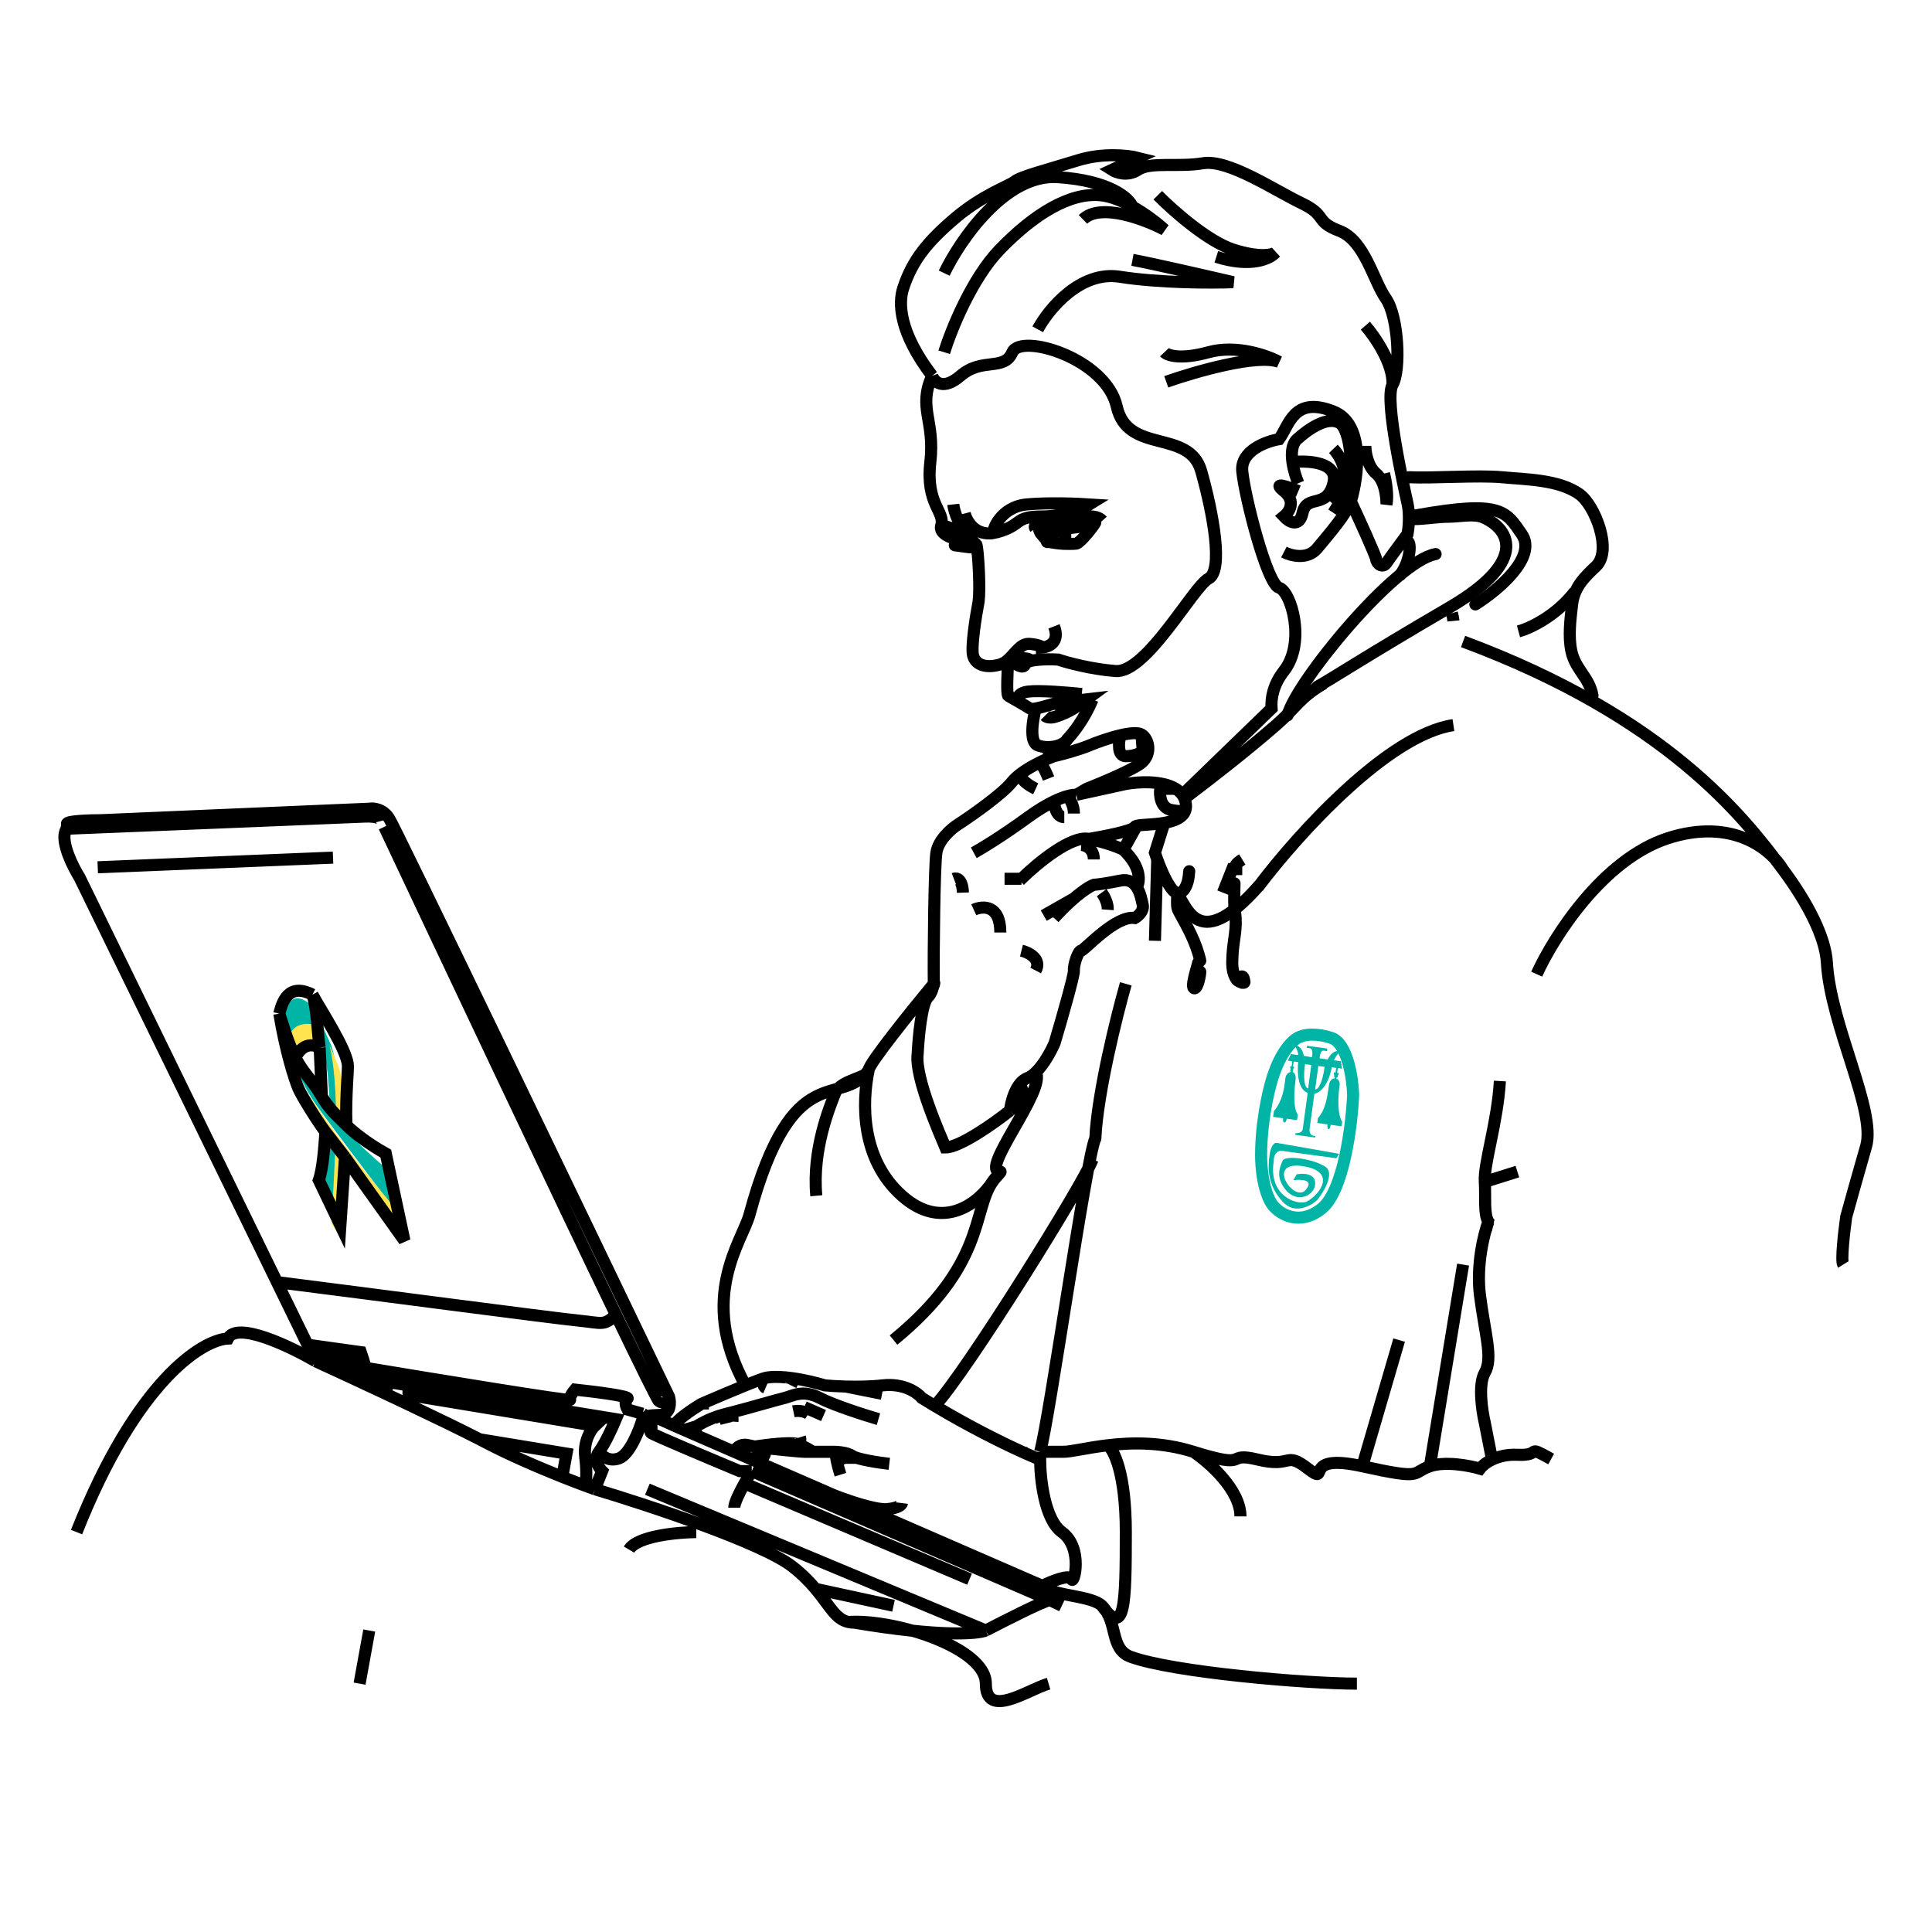 <svg width="240" height="240" viewBox="0 0 240 240" fill="none" xmlns="http://www.w3.org/2000/svg">
<path d="M129.211 181.32C129.211 183.67 129.75 188.761 131.908 190.321C134.606 192.271 133.407 196.996 133.108 196.171C132.868 195.511 130.584 196.446 129.473 196.996M129.211 181.32V180.345M129.211 181.32C128.659 181.1 127.867 180.762 126.887 180.315M83.792 177.119C83.852 176.519 86.015 175.069 87.09 174.419C87.161 174.388 87.236 174.355 87.314 174.321M83.792 177.119L84.991 177.641M83.792 177.119L81.468 176.069C81.277 176.017 80.975 176.023 80.869 176.294M130.335 197.371C130.695 197.756 131.194 198.552 130.432 198.773M130.335 197.371L129.473 196.996M130.335 197.371C130.94 198.176 135.686 198.258 136.882 199.472M122.465 202.547C124.714 201.372 129.435 198.977 130.335 198.797C130.369 198.79 130.402 198.782 130.432 198.773M122.465 202.547C121.466 202.972 116.799 203.372 106.126 201.572C105.854 201.572 105.606 201.545 105.377 201.492M122.465 202.547L80.419 184.995M84.991 177.641L86.49 177.194M84.991 177.641L85.815 178M86.49 177.194C86.492 177.395 86.451 177.825 86.265 177.945C86.079 178.065 85.888 178.032 85.815 178M86.49 177.194C86.931 176.9 88.053 176.283 89.434 175.844M85.815 178L91.212 180.348M90.237 175.619C90.312 175.669 90.417 175.784 90.237 175.844C90.058 175.904 90.162 176.519 90.237 176.819M90.237 175.619C90.402 175.58 90.578 175.536 90.762 175.489M90.237 175.619C89.962 175.686 89.693 175.762 89.434 175.844M109.124 176.294C107.426 175.794 103.593 174.569 101.854 173.669C99.681 172.544 98.407 173.444 97.432 173.669C96.532 173.877 93.007 174.918 90.762 175.489M105.077 172.243C106.492 172.281 108.168 172.262 109.649 172.094C112.287 171.794 113.996 173.019 114.521 173.669C115.058 174.003 115.593 174.328 116.122 174.644M105.077 172.243C103.971 172.213 103.024 172.149 102.454 172.094C101.515 171.807 99.959 171.415 98.422 171.2M105.077 172.243L109.574 173.144M91.212 180.348C91.362 179.972 91.916 179.28 92.936 179.52C93.227 179.588 93.505 179.646 93.76 179.695M91.212 180.348L92.711 181M95.109 179.895C96.508 180.046 99.426 180.348 99.906 180.348C100.077 180.348 100.471 180.348 100.955 180.348M95.109 179.895C95.109 180.27 95.019 181.035 94.659 181.095C94.299 181.155 93.46 181.166 93.085 181.163M95.109 179.895C94.895 179.877 94.398 179.816 93.76 179.695M110.473 181.845C109.199 181.695 106.501 181.29 105.902 180.87C105.402 180.52 104.522 180.39 103.953 180.357M93.085 181.163L92.711 181M93.085 181.163L103.653 185.762M92.261 179.52C92.361 179.77 92.546 180.33 92.486 180.57C92.426 180.81 92.611 180.957 92.711 181M103.653 185.762C104.777 186.204 106.886 186.947 108.525 187.292M103.653 185.762L109.649 188.371M112.047 186.72C112.022 186.92 111.613 187.35 110.174 187.471C109.762 187.505 109.181 187.43 108.525 187.292M108.525 187.292L109.649 188.371M109.649 188.371L129.473 196.996M93.76 179.695C95.159 179.478 98.167 179.11 99.006 179.37M99.006 179.37C99.846 179.63 100.655 180.13 100.955 180.348M99.006 179.37C99.474 179.25 99.451 178.77 99.381 178.545M100.955 180.348C101.823 180.348 102.979 180.348 103.653 180.348C103.737 180.348 103.838 180.351 103.953 180.357M87.314 174.321V175.094M87.314 174.321C87.432 174.27 87.557 174.216 87.689 174.158M87.689 174.158L87.764 174.644M87.689 174.158C88.996 173.593 90.947 172.761 92.599 172.094M94.959 171.2C94.881 171.22 94.806 171.244 94.734 171.269C94.177 171.467 93.425 171.76 92.599 172.094M94.959 171.2C94.834 171.523 94.689 172.214 95.109 172.394M94.959 171.2C95.306 171.107 95.714 171.059 96.158 171.046M96.158 171.719V171.046M96.158 171.046C96.626 171.032 97.134 171.057 97.657 171.108M97.657 171.719C97.732 171.583 97.837 171.289 97.657 171.2C97.477 171.11 97.582 171.101 97.657 171.108M97.657 171.108C97.91 171.133 98.166 171.164 98.422 171.2M98.257 172.094C98.401 171.808 98.635 171.228 98.422 171.2M98.557 175.319C98.906 175.244 99.771 175.199 100.43 175.619M99.906 174.794L102.304 175.844M93.385 182.745H91.886C88.289 181.245 81.049 178.196 80.869 178C80.644 177.755 81.094 177.795 80.869 176.819C80.814 176.582 80.823 176.413 80.869 176.294M93.385 182.745L130.432 198.773M93.385 182.745C93.14 183.136 92.812 183.684 92.486 184.271M130.432 198.773L131.908 199.472M80.869 176.294L80.419 176.005M79.82 175.619L77.946 175.094C77.771 174.769 77.526 174.044 77.946 173.744C78.365 173.444 73.774 172.869 71.425 172.619C71.151 172.944 70.646 173.654 70.826 173.894C71.006 174.134 53.962 171.344 45.418 169.919M79.82 175.619L80.419 176.005M79.82 175.619V176.294C79.395 177.72 78.215 180.689 76.896 181.163C75.577 181.638 74.698 180.796 74.423 180.315M45.418 169.919L45.118 168.869L44.818 167.969L38.898 167.144L39.497 168.194C39.497 168.469 39.527 169.034 39.647 169.094M45.418 169.919C43.544 169.669 39.767 169.154 39.647 169.094M39.647 169.094H39.197M39.497 167.969L44.669 168.644M39.197 169.094L34.405 159.268M39.197 169.094C40.223 169.564 41.508 170.156 42.945 170.822M39.197 169.094C36.027 167.241 29.412 164.085 28.314 166.281C25.157 166.432 16.977 171.45 9.51 190.321M80.419 176.005C80.319 175.941 80.479 175.804 81.918 175.769C83.357 175.735 83.317 174.255 83.117 173.519C71.85 150.067 49.12 102.862 48.341 101.662C47.562 100.462 46.367 100.362 45.868 100.462L12.591 101.887C11.142 101.887 8.259 101.977 8.319 102.337C8.378 102.697 8.194 103.137 8.094 103.312C7.614 104.812 9.093 107.738 9.892 109.013L34.405 159.268M82.817 173.744C82.742 174.019 82.442 174.464 81.843 174.044C81.667 173.921 79.609 169.748 76.509 163.318M47.741 102.712C55.592 119.379 69.061 147.867 76.509 163.318M47.442 101.962C47.392 101.762 46.902 101.377 45.343 101.437C43.784 101.497 20.16 102.462 8.543 102.937M76.509 163.318C75.023 164.743 74.798 164.346 72.025 164.068C68.427 163.708 45.696 160.693 34.405 159.268M90.987 176.594C91.012 176.201 91.002 175.429 90.762 175.489M89.713 176.594L89.434 175.844M104.402 183.195C104.103 182.235 103.593 180.324 103.953 180.357M105.077 181.845L104.777 181M105.676 181.845V181.163M129.211 180.345C129.51 180.345 130.514 180.345 132.133 180.345C133.077 180.345 135.033 179.839 137.605 179.535M129.211 180.345C130.384 176.153 134.944 143.734 136.065 141.416C136.345 135.715 138.707 126.239 139.853 122.214M148.247 180.345C155.667 182.67 151.92 180.27 156.267 181.32C160.614 182.37 159.564 180.195 162.487 182.445C165.41 184.695 161.438 180.42 169.233 182.145M148.247 180.345C150.196 181.645 154.093 185.07 154.093 188.371M148.247 180.345C144.289 179.104 140.544 179.187 137.605 179.535M169.233 182.145C177.027 183.87 175.229 182.97 177.627 182.145M169.233 182.145L173.805 166.468M177.627 182.145C179.546 181.485 182.574 182.07 183.848 182.445C184.081 182.137 184.586 181.685 185.347 181.32M177.627 182.145L181.749 157.093M192.692 181.245C189.319 179.37 191.717 180.87 188.494 180.72C187.186 180.659 186.131 180.943 185.347 181.32M118.418 62.658C118.513 63.544 119.168 65.676 121.013 67.384M124.264 82.535C122.765 82.985 121.266 82.76 120.891 81.485C120.591 80.465 121.216 76.56 121.566 74.734C121.77 73.15 121.554 69.221 121.361 67.984M124.264 82.535C124.569 82.382 125.029 82.188 125.538 82.034M124.264 82.535C124.634 82.424 124.954 82.203 125.249 81.935M130.934 77.81C131.714 79.79 130.26 80.385 129.435 80.435C129.435 80.335 129.135 80.105 127.936 79.985C126.808 79.872 126.146 81.12 125.249 81.935M127.936 81.935C127.307 81.639 126.359 81.785 125.538 82.034M119.842 63.783C120.1 64.794 121.171 66.595 123.439 66.21M123.439 66.21C123.584 66.185 123.734 66.152 123.889 66.109C127.112 65.208 125.913 64.158 129.435 64.158C132.253 64.158 134.557 63.158 135.356 62.658C133.857 62.558 130.2 62.418 127.561 62.658C124.264 62.958 123.214 65.936 123.439 66.21ZM121.013 67.384C121.095 67.46 121.179 67.535 121.266 67.609C121.295 67.635 121.328 67.769 121.361 67.984M121.013 67.384C120.674 67.356 120.267 67.306 119.842 67.23M116.919 65.283C117.443 63.558 114.97 62.658 115.57 57.408C116.169 52.157 113.996 50.732 115.795 46.681M116.919 65.283C117.443 65.358 118.568 65.629 118.867 66.109C119.167 66.589 119.492 67.028 119.617 67.187M116.919 65.283C116.607 66.307 118.164 66.899 119.617 67.187M115.795 46.681C116.069 47.457 117.159 48.542 119.317 46.681C122.015 44.356 124.713 46.157 125.763 43.756C126.812 41.356 137.38 44.506 138.729 50.507C140.078 56.508 147.723 53.207 149.222 58.533C150.721 63.858 151.995 70.909 150.121 71.884C148.247 72.859 142.401 83.66 138.579 83.36C135.521 83.12 132.558 82.31 131.459 81.935C130.16 81.86 127.516 81.875 127.337 82.535C127.157 83.195 126.062 82.476 125.538 82.034M115.795 46.681C111.672 41.281 111.593 37.66 112.197 35.806C113.321 32.355 115.195 30.03 118.643 27.105C122.09 24.179 125.313 23.129 126.062 22.529C126.812 21.929 130.035 21.104 133.932 19.904C137.05 18.944 140.178 19.304 141.352 19.604L138.129 21.104C138.679 21.454 140.093 21.944 141.352 21.104C142.926 20.054 146.299 20.804 149.446 20.279C152.594 19.754 158.365 23.654 161.663 25.23C164.961 26.805 163.237 27.48 166.385 28.68C169.533 29.88 170.582 34.83 172.156 37.081C173.73 39.331 174.029 46.007 172.98 47.807M125.249 81.935C125.152 83.385 125.018 86.316 125.249 86.436C125.396 86.512 125.974 86.841 126.564 87.186M129.81 88.911C129.985 89.086 130.155 89.136 130.634 89.136C130.974 89.136 132.583 88.585 133.728 87.786M128.66 88.011C128.314 88.072 128.047 88.085 127.936 88.011C127.715 87.863 127.134 87.517 126.564 87.186M128.66 88.011C129.715 87.824 131.513 87.186 131.908 87.186C132.328 87.186 134.132 86.986 134.981 86.886C134.645 87.134 134.201 87.456 133.728 87.786M128.66 88.011C128.294 89.361 127.831 92.166 128.91 92.586C129.193 92.696 129.499 92.763 129.81 92.793M126.564 87.186C126.372 86.836 126.332 86.091 127.711 85.91C129.09 85.731 132.733 86.035 134.382 86.21M129.81 92.793C130.982 92.906 132.228 92.488 132.583 91.836C133.222 91.186 134.744 89.286 135.716 86.886M129.81 92.793L130.934 93.936M130.934 93.936C131.809 93.736 133.917 93.186 135.356 92.586C136.325 92.182 137.837 91.648 139.178 91.334M130.934 93.936C130.465 94.105 129.777 94.391 129.037 94.761M141.802 91.236C142.776 91.836 143.076 93.711 141.802 94.761C140.782 95.601 136.83 97.262 134.981 97.987L133.707 98.737M141.802 91.236C141.352 90.959 140.328 91.066 139.178 91.334M141.802 91.236L141.952 93.336C141.704 93.536 140.938 93.936 139.853 93.936C138.768 93.936 138.951 92.201 139.178 91.334M133.707 98.737L139.853 97.387C141.481 97.094 144.38 96.956 146.053 97.987M133.707 98.737C133.496 98.711 133.118 98.746 132.583 98.897M120.966 105.937C121.84 105.462 124.414 103.912 127.711 101.512C128.967 100.598 130.046 99.967 130.934 99.54M116 122.214C115.95 118.139 116.079 107.558 116.319 105.937C116.559 104.317 118.218 102.912 119.017 102.412C120.741 101.287 124.489 98.662 125.688 97.162C125.999 96.772 126.418 96.398 126.89 96.049M116 122.214C113.302 125.464 107.906 132.16 107.906 132.94M116 122.214C116.013 122.701 116.149 121.468 116 122.214ZM116 122.214C115.866 122.887 115.639 123.523 115.27 123.864C114.49 124.584 114.096 128.865 113.996 130.915C113.596 133.865 116.904 141.221 117.443 142.541C119.242 142.541 123.539 139.491 125.463 137.966M125.463 137.966C126.137 137.391 127.367 136.015 126.887 135.115M125.463 137.966C125.588 136.84 126.197 134.455 127.636 133.915C127.983 133.785 128.328 133.536 128.66 133.216M130.934 114.038C131.176 113.773 131.412 113.524 131.64 113.288M141.21 110.213C141.668 110.916 141.831 111.866 141.952 112.388C142.131 113.168 141.377 113.813 140.977 114.038C138.579 113.663 134.682 118.089 134.307 118.089C133.932 118.089 133.332 119.889 133.407 120.564C133.467 121.104 131.833 126.79 131.009 129.565C130.611 130.495 129.703 132.208 128.66 133.216M141.21 110.213C140.811 109.602 140.189 109.178 139.178 109.388C137.44 109.748 136.255 109.888 135.881 109.913C135.514 110.04 134.652 110.536 133.407 111.609M141.21 110.213C141.607 109.563 141.832 107.723 139.553 105.562M139.553 105.562C139.078 105.312 137.56 104.692 135.281 104.212M139.553 105.562L141.21 102.579M135.281 104.212C133.089 103.75 128.916 107.187 126.89 109.163M135.281 104.212C137.102 103.912 140.791 103.192 140.977 102.712C140.999 102.655 141.081 102.612 141.21 102.579M126.662 109.388C126.735 109.315 126.811 109.24 126.89 109.163M129.66 113.738L130.934 113.014M133.407 111.609L130.934 113.014M133.407 111.609C132.883 112.061 132.291 112.616 131.64 113.288M130.934 113.014C130.98 113.197 131.185 113.507 131.64 113.288M124.788 109.163H126.89M147.13 99.187C147.19 99.328 147.238 99.477 147.273 99.637C147.352 100.003 147.347 100.319 147.273 100.593M147.13 99.187C147.323 99.043 147.523 98.893 147.73 98.737C150.711 96.491 155.097 93.058 158.515 90.075C161.166 87.762 161.344 86.742 164.471 84.889M147.13 99.187C147.061 99.025 146.976 98.875 146.877 98.737M173.805 71.584C175.154 69.934 175.379 67.459 174.854 67.234M167.809 62.283C168.833 64.483 170.897 69.004 170.957 69.484C171.032 70.084 171.781 70.609 172.231 69.934C172.59 69.394 174.129 67.309 174.854 66.334C174.979 65.659 175.154 63.963 174.854 62.583C174.479 60.858 171.931 49.607 172.98 47.807M167.809 62.283C167.209 63.933 165.111 66.334 163.612 68.134C162.412 69.574 160.364 69.034 159.489 68.584M167.809 62.283C168.733 59.208 169.593 52.667 165.635 51.107C160.689 49.157 160.164 52.832 158.89 54.557C157.266 54.832 154.078 56.013 154.318 58.533C154.618 61.683 157.391 72.559 158.89 73.009C160.389 73.459 162.263 79.835 159.489 83.36C158.176 85.029 157.866 86.703 157.956 88.011L146.877 98.737M172.98 47.807C173.111 45.166 170.786 41.806 169.608 40.456M117.293 43.756C118.143 41.006 120.711 34.605 124.189 31.005C128.536 26.505 132.958 23.879 136.705 24.254C137.999 24.384 139.396 24.956 140.677 25.669M134.532 27.255C136.69 25.154 142.176 27.23 144.65 28.53C143.855 27.791 142.365 26.608 140.677 25.669M117.293 33.93C119.292 29.78 124.908 21.584 131.384 22.004C137.859 22.424 140.278 24.622 140.677 25.669M128.91 40.906C130.26 38.406 134.187 33.6 139.103 34.38C144.02 35.16 150.546 35.156 153.194 35.056C150.096 34.33 143.256 32.76 140.677 32.28M130.185 67.307L129.285 66.259C129.187 66.099 129.076 65.86 129.061 65.659M130.185 67.307C130.644 67.392 131.477 67.521 132.133 67.557M130.185 67.307C129.81 67.609 130.11 65.889 130.185 65.717M129.061 65.659C129.045 65.451 129.131 65.283 129.435 65.283C130.185 65.283 133.632 65.433 134.906 64.909C135.191 64.791 136.105 64.809 136.065 64.909M129.061 65.659C129.365 65.685 129.751 65.707 130.185 65.717M136.065 64.909C135.928 65.255 134.23 67.416 133.706 67.532C133.534 67.57 132.441 67.574 132.133 67.557M136.065 64.909C135.305 65.356 133.302 65.575 132.133 65.666M132.133 65.666C132.283 65.73 132.493 66.857 132.133 67.557M132.133 65.666C131.452 65.72 130.774 65.73 130.185 65.717M128.611 65.659C128.411 65.359 128.551 64.743 130.709 64.683C132.868 64.623 134.707 64.308 135.356 64.158C135.706 64.133 136.51 64.204 136.93 64.683M119.617 67.187C119.692 67.202 119.767 67.216 119.842 67.23M119.842 67.23C119.717 67.456 119.317 67.879 118.718 67.759C117.968 67.609 121.403 68.209 121.361 67.984M131.908 87.411C131.759 87.461 131.504 87.606 131.684 87.786C131.863 87.966 132.108 88.361 132.208 88.536L133.728 87.786M161.288 60.033C161.018 59.398 160.691 58.403 160.55 57.408M165.635 63.708C166.06 63.058 167.029 61.443 167.509 60.183C168.109 58.608 167.809 53.357 166.385 52.532C164.961 51.707 162.712 53.132 161.138 54.557C160.471 55.162 160.392 56.285 160.55 57.408M144.875 47.432C148.422 46.182 156.192 43.936 158.89 44.956C157.416 44.156 153.599 42.796 150.121 43.756C146.643 44.716 145.024 44.156 144.65 43.756M143.825 24.254C145.624 26.08 150.016 29.985 153.194 31.005C156.372 32.025 158.015 31.68 158.44 31.38C157.791 32.13 155.412 33.285 151.095 31.905M171.931 58.833C172.131 59.608 172.471 61.458 172.231 62.658C172.256 61.758 172.036 59.733 170.957 58.833C169.877 57.933 169.608 56.158 169.608 55.383M146.053 97.987H144.125C144.023 98.752 144.149 100.348 145.474 100.612C146.799 100.876 147.225 100.71 147.273 100.593M146.053 97.987C146.381 98.189 146.662 98.436 146.877 98.737M147.273 100.593C147.009 101.571 145.873 102.004 144.637 102.219M130.26 96.712C129.978 95.997 129.338 94.606 129.037 94.761M129.037 94.761C128.319 95.121 127.552 95.56 126.89 96.049M128.66 97.987C127.921 97.645 126.533 96.779 126.89 96.049M130.934 99.54C130.959 100.197 131.249 101.512 132.208 101.512M130.934 99.54C131.588 99.225 132.14 99.021 132.583 98.897M132.583 98.897C132.858 99.168 133.407 99.982 133.407 101.062M118.493 109.163C118.842 109.029 119.557 109.187 119.617 110.888M120.966 113.014C122.065 112.506 124.264 112.358 124.264 115.838M126.89 118.089C127.796 118.314 129.418 119.124 128.66 120.564M136.855 110.888C137.13 111.255 137.664 112.195 137.605 113.014M134.307 104.962C134.831 104.987 135.881 105.382 135.881 106.763M151.92 110.888L153.078 107.963H154.318C152.759 107.963 153.668 107.163 154.318 106.763M180.55 77.136C180.521 76.829 180.456 76.501 180.364 76.16M181.749 79.685C207.157 89.136 216.729 101.649 221.445 107.963M126.887 179.745V180.315M126.887 180.315C124.287 179.13 120.369 177.179 116.122 174.644M228.967 157.093C228.667 156.612 229.092 152.942 229.341 151.167C229.741 149.717 230.795 145.931 231.815 142.391C233.089 137.966 227.393 127.39 226.943 119.589C226.762 116.452 224.617 112.21 221.445 107.963M221.445 107.963C220.055 105.587 215.251 101.497 207.157 104.137C199.062 106.778 192.941 116.489 190.893 121.014M186.321 134.29C186.021 139.466 184.297 144.566 184.447 146.817M184.447 146.817C184.568 148.624 184.301 150.817 184.89 151.767M184.447 146.817L186.471 146.179L188.494 145.541M185.497 152.217C185.231 152.158 185.035 152 184.89 151.767M184.89 151.767C184.343 153.242 183.368 157.138 183.848 160.918C184.447 165.643 185.497 168.719 184.447 170.519C183.608 171.959 184.098 175.269 184.447 176.744L185.347 181.32M116.122 174.644C120.061 170.419 134.697 146.861 135.716 144.041M141.21 102.579C141.778 102.43 143.269 102.458 144.637 102.219M107.906 132.94C107.906 133.915 104.41 134.085 103.735 135.811C103.061 137.536 100.88 142.766 101.404 148.542M107.906 132.94C104.408 137.791 98.479 131.04 93.098 150.909C92.212 154.18 86.647 161.203 92.599 172.094M107.906 132.94C107.081 136.909 106.891 143.966 112.047 148.542C117.204 153.118 121.688 149.298 123.285 146.817M110.998 166.468C122.465 157.093 120.758 150.473 123.285 146.817M128.66 133.216C130.058 135.292 121.566 145.541 124.264 145.541C124.462 145.541 123.768 146.118 123.285 146.817M160.55 57.408C162.52 57.183 166.295 57.393 165.635 60.033C164.811 63.333 162.337 61.308 161.813 63.708C161.393 65.629 160.089 64.808 159.489 64.158C160.139 63.633 161.048 62.268 159.489 61.008C157.931 59.748 160.039 60.483 161.288 61.008M165.635 55.758C166.709 56.874 168.213 59.817 165.635 62.658M73.898 184.995L74.798 182.745C74.373 182.325 73.704 181.252 74.423 180.315M73.898 184.995C80.504 186.97 94.657 191.656 98.422 194.596C99.663 195.565 100.577 196.508 101.304 197.371M73.898 184.995C73.561 184.876 73.157 184.73 72.699 184.56M74.423 180.315C75.142 179.379 76.114 177.244 76.509 176.294L50.747 172.094M42.945 170.822L48.447 171.719M42.945 170.822C44.4 171.497 46.012 172.248 47.666 173.025M50.747 172.094L48.447 171.719M50.747 172.094V173.287M50.747 174.48C49.721 173.993 48.686 173.504 47.666 173.025M50.747 174.48C54.104 176.073 57.355 177.648 59.583 178.794M50.747 174.48V173.287M48.447 171.719L47.666 173.025M101.304 197.371L110.998 199.472M101.304 197.371C103.086 199.485 103.753 201.12 105.377 201.492M91.212 187.292C91.212 186.721 91.847 185.421 92.486 184.271M92.486 184.271L120.441 196.171M69.851 183.462C66.942 182.304 63.299 180.742 60.258 179.145C60.045 179.033 59.82 178.916 59.583 178.794M69.851 183.462L70.376 180.57L59.583 178.794M69.851 183.462C70.922 183.889 71.894 184.261 72.699 184.56M50.747 173.287L73.898 177.119C73.399 177.592 72.459 179.031 72.699 181C72.939 182.97 72.799 184.194 72.699 184.56M12.141 107.738L41.371 106.538M45.868 202.547L44.669 209.148M105.377 201.492C111.073 201.08 122.465 204.675 122.465 209.148C122.465 213.62 127.661 209.911 130.26 209.148M86.49 190.321C84.119 190.346 79.13 190.818 78.137 192.497M156.267 110.213C156.34 110.114 156.416 110.014 156.493 109.913M180.55 90.075C172.407 91.287 161.273 103.613 156.493 109.913M168.558 209.148C162.263 209.148 145.667 207.732 140.451 205.811C137.824 204.843 138.916 201.536 136.882 199.472M144.637 102.219L143.471 105.937C143.547 106.175 143.643 106.456 143.755 106.763M156.493 109.913C148.34 119.233 147.273 111.609 146.053 110.888C145.241 110.408 144.307 108.277 143.755 106.763M143.755 106.763L143.471 116.869M137.605 179.535C138.354 180.08 139.853 183 139.853 190.321C139.853 199.472 139.73 203.383 136.882 199.472" stroke="black" stroke-width="1.5"/>
<path d="M41.771 152.187L39.791 147.526C39.977 147.126 40.624 143.079 40.924 141.106L42.076 142.769L41.771 152.187Z" fill="#00B4A6"/>
<path d="M39.181 137.125C37.851 135.207 36.791 132.786 36.426 131.815L35.372 126.572C36.605 130.669 38.447 133.624 39.138 134.868C39.334 135.219 40.257 136.492 41.075 137.634C41.051 137.564 41.029 137.497 41.009 137.436L40.708 133.417L40.288 130.571L39.703 127.637C38.584 126.673 36.89 127.991 36.182 128.771L35.289 126.315C35.934 122.663 38.115 124.159 39.124 125.364L41.184 129.952C42.641 135.035 42.242 138.067 41.98 138.945C42.036 139.051 42.299 139.427 43.064 140.417C44.096 141.75 46.517 143.91 47.598 144.823L48.767 149.887C46.126 146.433 40.51 139.044 39.181 137.125Z" fill="#00B4A6"/>
<path d="M38.18 135.744C37.361 134.494 36.395 132.565 36.015 131.757C35.943 131.923 36.899 135.116 37.134 135.844C37.321 136.427 40.222 140.669 41.648 142.717C41.596 144.248 41.315 149.574 41.181 152.045L42.883 154.49L42.891 144.398L48.726 152.691L49.643 153.862L48.572 149.476C42.58 142.37 39.205 137.306 38.18 135.744Z" fill="#FFE34F"/>
<path d="M36.891 131.239C36.817 131.187 36.164 129.612 35.846 128.831C36.525 126.872 38.485 127.067 39.381 127.409L39.505 127.795C39.837 129.051 39.932 129.96 39.938 130.258C38.152 129.177 36.984 131.303 36.891 131.239Z" fill="#FFE34F"/>
<path d="M41.731 138.953C41.757 133.986 41.203 130.781 40.923 129.799C41.081 130.158 41.516 131.169 41.993 132.34C42.471 133.511 42.675 135.668 42.718 136.601L42.787 140.221L41.731 138.953Z" fill="#FFE34F"/>
<path d="M40.427 140.61C40.293 142.356 40.125 145.13 39.606 146.606L42.286 152.211L42.855 143.755M40.427 140.61C39.322 139.152 37.414 136.046 37.052 135.178C36.599 134.094 35.498 130.726 34.696 125.922M40.427 140.61L42.855 143.755M34.696 125.922C35.056 124.465 35.826 122.038 38.813 123.557M34.696 125.922C35.026 126.909 35.72 129.42 36.674 131.324M38.813 123.557C39.961 125.663 42.895 130.093 43.205 132.188C43.297 132.774 42.901 136.092 43.035 139.77M38.813 123.557C39.379 125.204 39.449 128.414 39.708 130.129M43.035 139.77C43.949 140.722 45.97 142.227 47.923 143.302L50.24 154.118L42.855 143.755M43.035 139.77C42.103 138.812 41.555 138.433 40.541 137.082C40.352 136.831 40.181 136.548 39.984 136.221M36.674 131.324C37.343 132.66 38.107 133.519 38.976 134.69C39.424 135.294 39.726 135.795 39.984 136.221M36.674 131.324C37.173 130.58 37.971 129.288 39.708 130.129M39.708 130.129L39.984 136.221" stroke="black" stroke-width="1.5"/>
<path d="M188.633 78.437C189.984 78.071 193.275 76.571 195.633 73.496" stroke="black" stroke-width="1.5"/>
<path d="M149.102 119.344C148.601 117.098 147.533 115.205 146.433 113.206C146.163 112.715 146.22 112.291 146.22 111.688C146.22 111.102 146.86 110.878 147.15 110.423C147.578 109.75 147.67 109.005 147.73 108.227" stroke="black" stroke-width="1.5" stroke-linecap="round"/>
<path d="M148.827 119.617C148.807 119.889 147.802 122.796 148.384 122.774C148.805 122.758 149.101 121.088 149.101 120.715" stroke="black" stroke-width="1.5" stroke-linecap="round"/>
<path d="M154.315 122.087C153.812 121.936 153.626 121.414 154.224 121.294C154.499 121.239 154.519 121.67 154.582 121.889C154.72 122.373 153.746 121.864 153.644 121.721C152.98 120.786 153.052 119.673 153.11 118.58C153.206 116.79 153.716 115.197 153.423 113.379C153.233 112.2 153.354 110.93 153.354 109.734" stroke="black" stroke-width="1.5" stroke-linecap="round"/>
<path d="M159.941 88.867C161.022 84.71 173.337 69.733 178.334 68.828" stroke="black" stroke-width="1.5" stroke-linecap="round"/>
<path d="M175.541 64.487C177.039 64.487 178.505 64.189 180.016 64.189C181.193 64.189 183.116 63.784 184.204 64.255C187.139 65.472 190.412 69.42 180.016 75.483C169.621 81.546 165.136 84.509 163.645 85.302" stroke="black" stroke-width="1.5" stroke-linecap="round"/>
<path d="M175.039 59.284C177.969 59.426 183.648 59.008 186.568 59.284C189.542 59.564 193.627 59.557 196.207 61.388C198.119 62.745 200.344 68.393 198.25 70.356C196.808 71.708 195.537 72.955 195.292 75.083C195.081 76.914 194.811 79.04 195.2 80.878C195.688 83.18 197.45 84.161 197.823 86.399M183.274 75.083C186.019 73.365 191.016 69.215 189.039 66.36C187.063 63.505 186.568 62.105 175.863 64.026" stroke="black" stroke-width="1.5" stroke-linecap="round"/>
<path fill-rule="evenodd" clip-rule="evenodd" d="M160.916 130.036C161.053 130.252 161.312 130.76 161.254 131.063L160.369 130.942L159.978 131.762L160.501 131.833L160.483 131.96L160.517 131.964L160.446 132.483L160.285 132.461L160.258 132.662L160.332 132.672L160.282 133.042L160.356 133.149C160.179 133.175 159.8 133.347 159.697 133.824C159.673 133.934 159.655 134.091 159.632 134.284C159.53 135.142 159.344 136.715 158.25 138.034L158.153 138.743L159.394 138.912C159.369 139.081 159.364 139.423 159.548 139.439C159.731 139.456 159.821 139.135 159.843 138.973L161.124 139.147L161.22 138.439C160.96 138.209 160.543 137 160.958 133.996C160.965 133.742 160.895 133.222 160.557 133.176L160.61 133.087L160.66 132.716L160.741 132.727L160.768 132.526L160.614 132.505L160.685 131.987L160.718 131.992L160.735 131.865L161.198 131.928L161.272 131.938C161.137 133.044 161.184 135.354 162.447 135.75L161.834 140.257C161.812 140.451 161.602 140.824 160.939 140.76L160.91 140.972L163.364 141.306L163.393 141.094C163.159 141.138 162.687 141.054 162.665 140.37L163.278 135.863C163.809 135.795 164.984 135.044 165.439 132.58L165.982 132.654L165.903 133.236L165.709 133.209L165.673 133.474L165.753 133.485L165.717 133.749L165.823 133.828L165.802 133.976C165.678 133.952 165.382 134.008 165.189 134.421C165.121 134.567 165.075 134.878 165.017 135.281C164.867 136.306 164.632 137.92 163.721 138.887L163.637 139.5L164.904 139.673C164.888 139.861 164.892 140.244 165.041 140.273C165.19 140.302 165.276 139.921 165.3 139.726L166.661 139.912L166.738 139.351C166.415 138.908 166.021 137.594 166.429 134.59C166.4 134.404 166.275 134.026 166.01 134.005L166.031 133.857L166.167 133.81L166.203 133.546L166.27 133.555L166.306 133.291L166.111 133.264L166.19 132.682L166.72 132.754L166.566 131.828L165.694 131.71C165.827 131.455 166.134 130.918 166.301 130.812L166.33 130.6C166.084 130.502 165.459 130.566 164.93 131.606L163.924 131.469C163.945 131.131 164.07 130.465 164.403 130.51L164.845 130.571L164.889 130.253L162.361 129.909L162.326 130.163L162.742 130.22C162.885 130.239 163.135 130.465 162.989 131.212L162.972 131.339L161.965 131.159C161.904 130.752 161.614 129.924 160.939 129.867L160.916 130.036ZM166.36 143.329L158.649 141.978C158.413 141.903 157.895 142.1 157.706 143.488C157.47 145.223 157.473 147.206 159.323 149.268C160.804 150.917 162.808 149.828 163.625 149.077C164.477 148.015 165.865 145.693 164.596 144.9C163.01 143.908 159.625 143.49 159.332 144.183C159.317 144.22 159.3 144.259 159.283 144.299C158.972 145.019 158.422 146.292 159.761 147.862C161.174 149.52 163.385 148.528 163.378 146.975C163.372 145.733 161.835 145.731 161.068 145.885L160.669 146.606C161.651 146.481 163.326 146.554 162.167 147.845C160.718 149.458 157.035 144 162.049 144.898C166.06 145.616 163.931 148.429 162.292 149.284C161.05 149.761 157.542 148.508 158.231 144.249C158.205 143.699 158.449 142.684 159.628 143.017L166.011 143.885L166.36 143.329ZM164.546 132.523L163.768 132.418L163.374 135.316L163.468 135.329C164.086 135.12 164.444 133.372 164.546 132.523ZM162.115 132.195L162.893 132.301L162.499 135.2L162.405 135.187C161.865 134.82 161.987 133.04 162.115 132.195Z" fill="#00B4A6"/>
<path d="M156.672 142.618C156.814 138.361 157.765 134.721 158.222 133.433C159.405 130.042 160.96 128.906 161.59 128.762C162.028 128.549 163.403 128.285 165.391 128.935C167.379 129.584 168.02 133.904 168.092 135.983C167.929 139.796 166.915 147.968 164.171 150.146C161.427 152.324 159.034 150.826 158.18 149.805C157.618 149.182 156.53 146.874 156.672 142.618Z" stroke="#00B4A6" stroke-width="1.5"/>
<path d="M131.852 66.158C131.849 66.168 131.845 66.179 131.836 66.189M131.836 66.189C131.81 66.222 131.749 66.246 131.631 66.189C131.439 66.097 131.659 65.851 131.824 66.128L131.836 66.189ZM131.228 66.128C131.283 66.169 130.856 66.69 131.228 66.128ZM131.228 66.128C131.366 66.798 130.652 66.128 131.228 66.128Z" stroke="black"/>
</svg>
